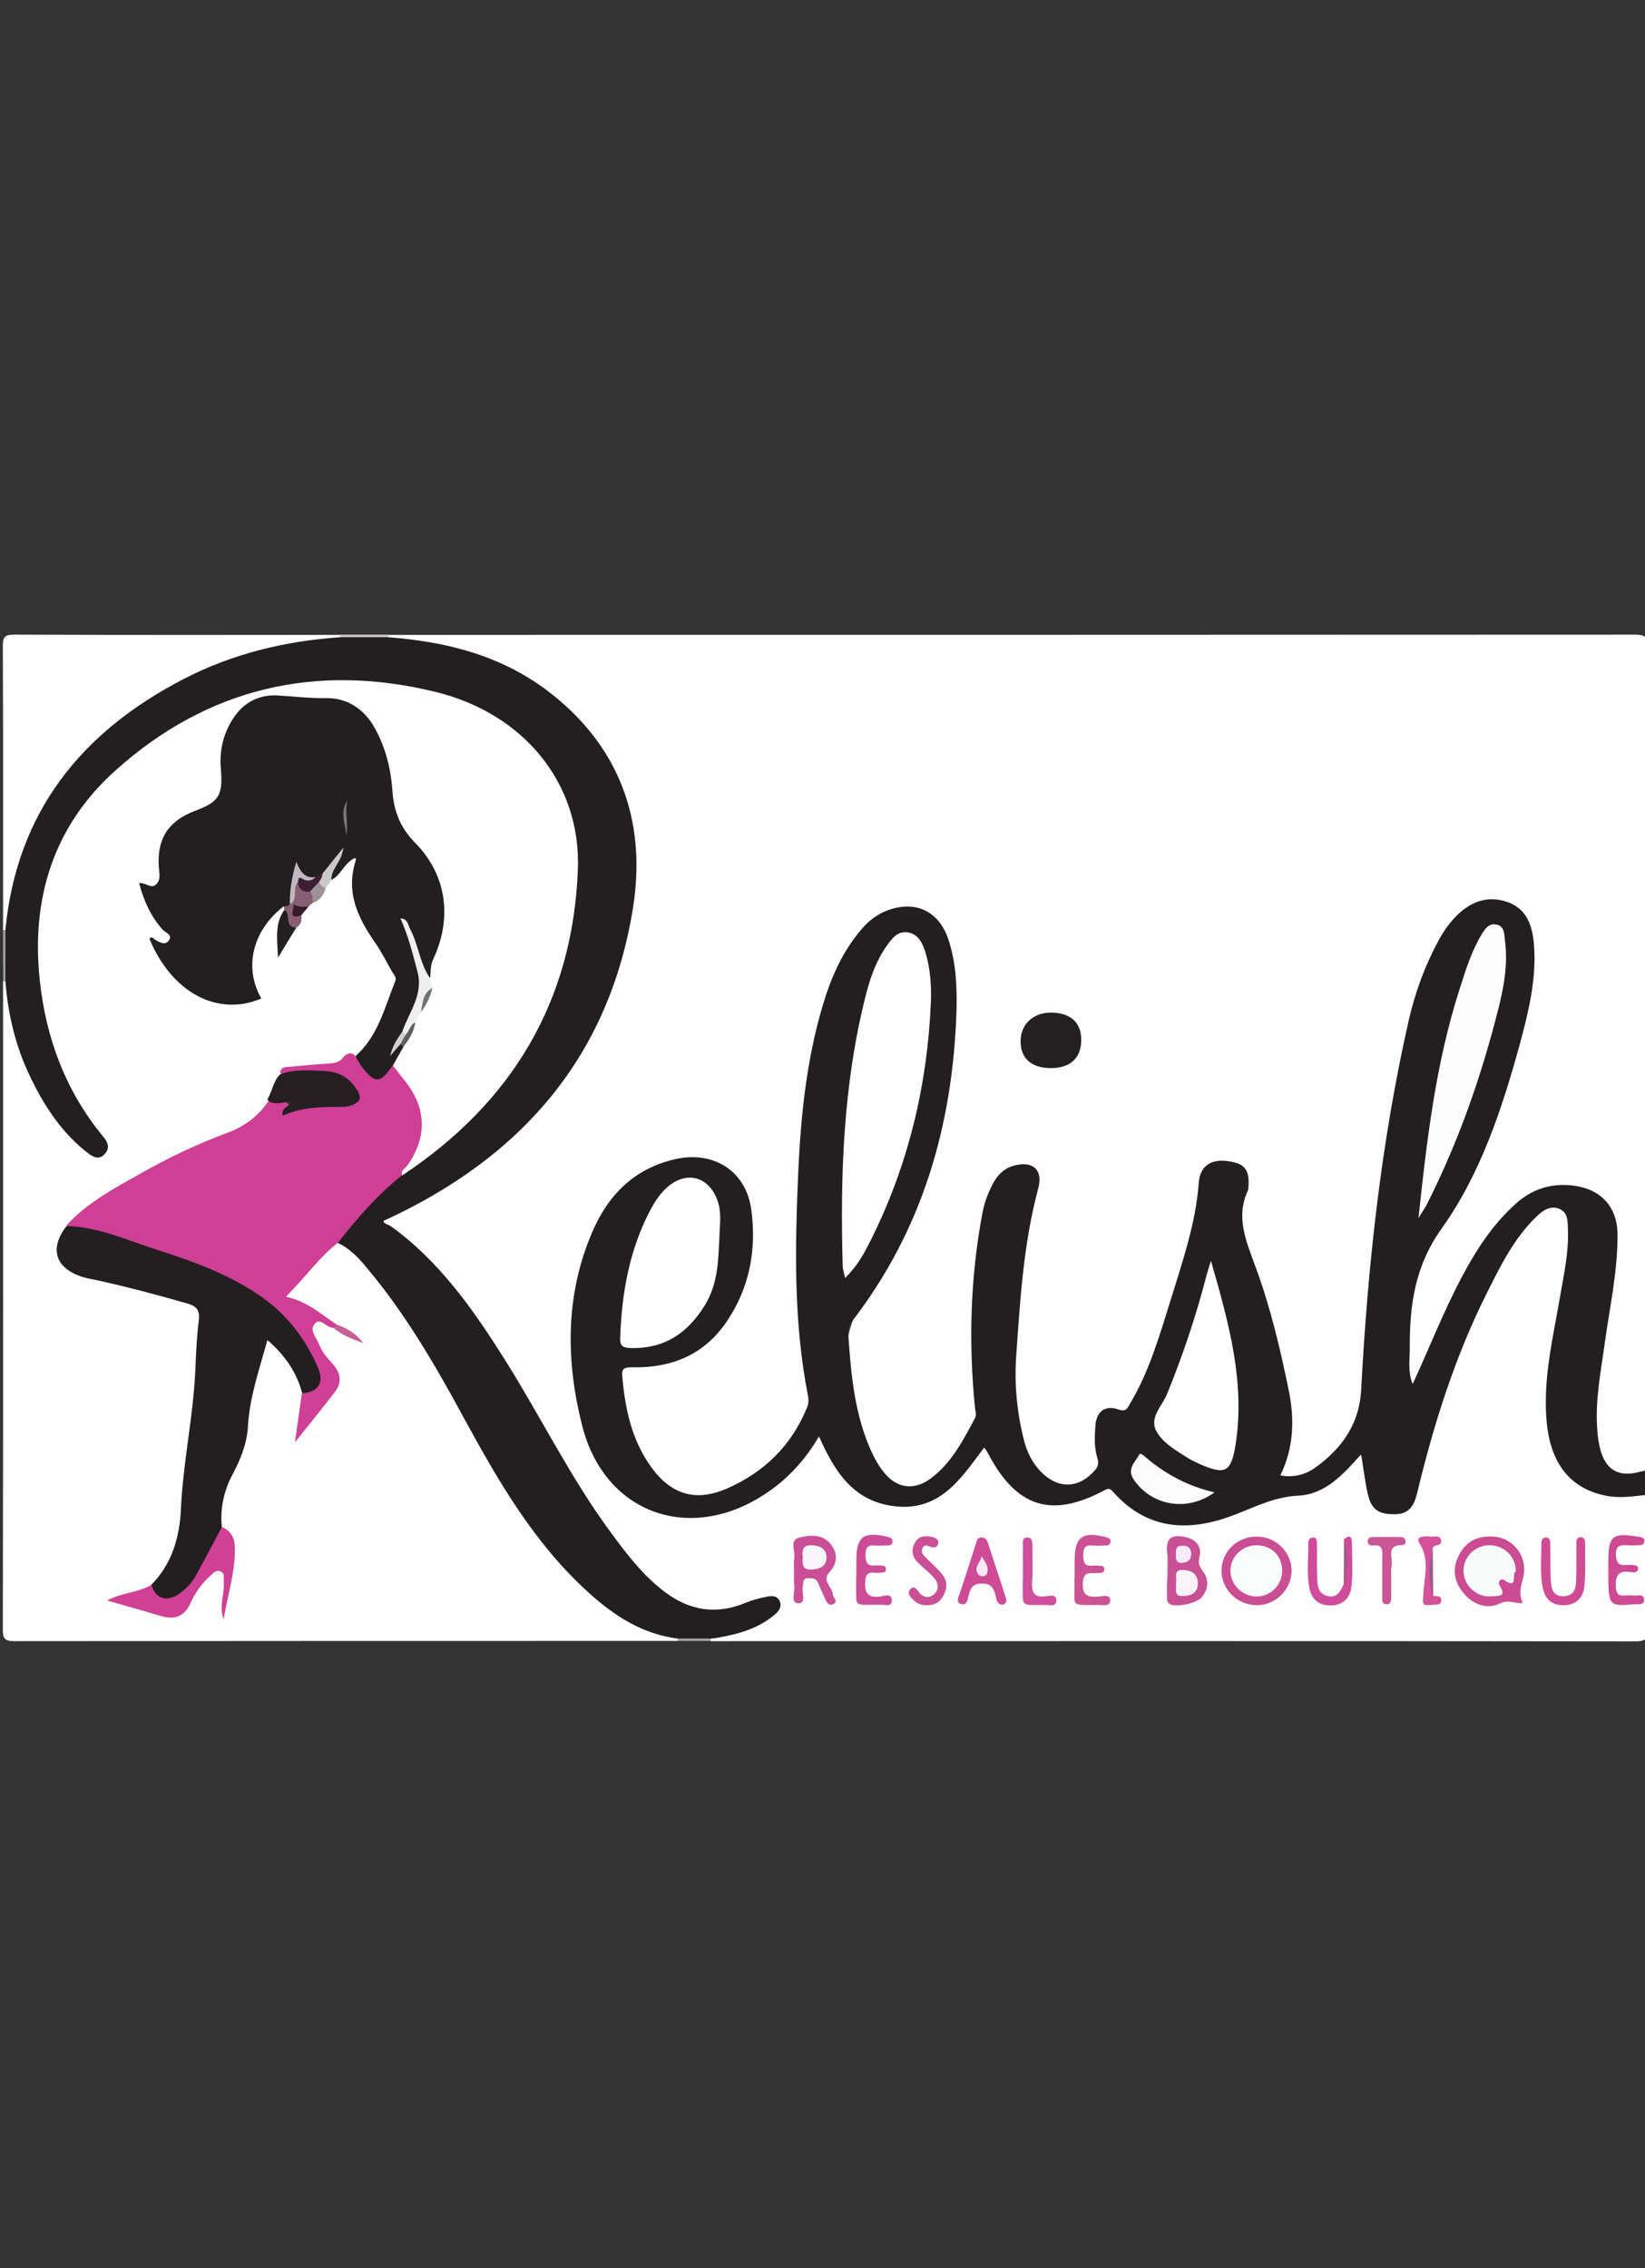 <?xml version="1.0" encoding="utf-8"?>
<!-- Generator: Adobe Illustrator 21.1.0, SVG Export Plug-In . SVG Version: 6.00 Build 0)  -->
<svg version="1.1" id="Layer_1" xmlns="http://www.w3.org/2000/svg" xmlns:xlink="http://www.w3.org/1999/xlink" x="0px" y="0px"
	 viewBox="0 0 700 965" style="enable-background:new 0 0 700 965;" xml:space="preserve">
<rect x="0" y="0" width="700" height="965" fill="#333333" stroke="none"/>
<style type="text/css">
	.st0{fill:#FEFEFE;}
	.st1{fill:#231F20;}
	.st2{fill:#A4A1A2;}
	.st3{fill:#CBC7C8;}
	.st4{fill:#ABAAAA;}
	.st5{fill:#241F21;}
	.st6{fill:#CB4C92;}
	.st7{fill:#CA4E94;}
	.st8{fill:#C85196;}
	.st9{fill:#CB4F97;}
	.st10{fill:#CE4B97;}
	.st11{fill:#CF4C95;}
	.st12{fill:#CB5294;}
	.st13{fill:#CC4C98;}
	.st14{fill:#D04C9A;}
	.st15{fill:#CE4A92;}
	.st16{fill:#CA5095;}
	.st17{fill:#C95796;}
	.st18{fill:#CF509C;}
	.st19{fill:#D45299;}
	.st20{fill:#995D82;}
	.st21{fill:#9A5C86;}
	.st22{fill:#CE3F95;}
	.st23{fill:#D04095;}
	.st24{fill:#261F22;}
	.st25{fill:#F0EFEF;}
	.st26{fill:#875F72;}
	.st27{fill:#CAC9C9;}
	.st28{fill:#C76096;}
	.st29{fill:#9F9198;}
	.st30{fill:#341C2C;}
	.st31{fill:#605F60;}
	.st32{fill:#727373;}
	.st33{fill:#FDFDFD;}
	.st34{fill:#FBFBFB;}
	.st35{fill:#F9FAFA;}
	.st36{fill:#FAFBFB;}
	.st37{fill:#FAF4F9;}
	.st38{fill:#F9EAFB;}
	.st39{fill:#F8F6F9;}
	.st40{fill:#FAE7F5;}
	.st41{fill:#C1B7BE;}
	.st42{fill:#3C202F;}
	.st43{fill:#797576;}
	.st44{fill:#D2D0D1;}
</style>
<g>
	<path class="st0" d="M701.3,635.9c0,18.8-0.2,37.6,0.1,56.5c0.1,4.6-0.8,5.9-5.7,5.9c-131.1-0.2-262.2-0.1-393.3-0.1
		c-0.4-0.6-0.4-1.2,0.1-1.7c5.3-2.2,11.1-2.7,16.4-4.9c3.4-1.4,6.6-2.9,9.1-5.6c0.9-0.9,1.8-2,1.2-3.4c-0.7-1.7-2.3-1.6-3.8-1.4
		c-2.3,0.3-4.5,1.1-6.7,2c-16.1,6.8-29.7,2.3-41.9-9c-10.7-9.9-18.5-21.9-26.7-33.8c-13.4-19.4-23.5-40.6-36-60.5
		c-11.1-17.6-23.4-34.2-38.4-48.8c-3.2-3.1-6.8-5.7-10.4-8.3c-4.6-3.4-4.4-5.3,0.9-7.3c15.2-5.7,28.9-14,41.2-24.6
		c30-25.9,51.6-57.3,59.4-96.6c5.7-29,2.4-57.1-16.7-81.3c-16.4-20.9-38.3-32.9-64.4-37.5c-6.8-1.2-13.8-2.1-20.5-3.7
		c-0.5-0.5-0.6-1.1-0.1-1.7c176.8,0,353.6,0,530.4-0.1c4.8,0,5.8,1.1,5.8,5.8c-0.2,116.7-0.1,233.3-0.1,350
		c-8.4,6.1-18.2,2.9-21.6-7.3c-2.9-8.9-2.3-18.1-1.2-27.1c2.3-19.3,5.9-38.5,7.9-57.9c1-9.6,0.4-18.6-8.8-24
		c-9.3-5.4-18.9-4.1-27.6,1.6c-8.4,5.5-14.6,13.5-19.7,22.1c-8.2,13.6-15,28-21.1,42.6c-1,2.3-1.9,4.7-3.2,6.9
		c-1.3,2.2-1.6,6.4-4.7,5.8c-3.9-0.7-3.1-5-3.2-8c-0.3-11.2,1.6-22.3,1.5-33.6c0-4.7,2.3-8.9,5-12.8c24.7-36.1,39.7-76,46.4-119.1
		c0.9-5.8,1-11.8-0.7-17.6c-3.7-12.8-16.8-16.7-27-7.9c-5.6,4.8-9,11.1-12.2,17.6c-7.6,15.8-11.4,32.7-14.6,49.8
		c-5.7,30.4-9.6,61-12.4,91.8c-1.3,14.5-2.3,29.1-3.1,43.6c-0.9,16.2-9.9,27.9-24.2,35.5c-2.6,1.4-5.6,2.1-8.6,1.7
		c-2.8-0.4-4.6-2-3.5-4.8c7.6-19,0.9-37.1-3.1-55.4c-3.2-14.3-8.5-27.9-13.1-41.8c-1.8-5.4-2.4-10.7-0.4-16.1c0.5-1.4,0.8-2.8,1-4.3
		c0.9-7.1-1.1-10.4-6.9-11.3c-5.9-0.9-10.1,2.2-10.6,8.9c-0.7,9.8-3.2,19.2-5.8,28.6c-4.8,17.4-10.3,34.5-16.7,51.3
		c-1.6,4.2-3.6,8.1-6,11.9c-1.8,2.8-3.9,4.9-7.7,4.7c-5.2-0.3-7.2,2.7-7.4,7.4c-0.1,3,0,5.9,0.3,8.9c1.2,10.5-9.1,18.4-19,14.6
		c-8.4-3.3-12.7-10.3-15.1-18.5c-3-10.4-4.5-21.2-3.8-32c1.1-20.3,2.8-40.5,6-60.6c0.8-5,2.3-9.9,3.4-14.8c0.6-2.9,1-6.1-2.1-8
		c-2.9-1.8-5.8-0.6-8.4,0.9c-3.8,2.1-5.6,5.7-7,9.5c-4.1,11-6,22.6-6.3,34.2c-0.5,18.8-2.2,37.5,0.4,56.4c1.2,8.6-5.6,15.2-10.1,22
		c-2,3-4.8,5.3-7.5,7.8c-8.1,7.3-17.6,6.6-24.3-2.1c-8-10.4-9.8-23.1-12.8-35.5c-4.1-16.9-0.6-30.6,9.7-45.3
		c19.6-27.8,28.8-60,32.3-93.9c1.6-15.4,2.7-30.7-0.3-46.1c-0.4-1.9-0.8-3.7-1.3-5.6c-3.6-11.3-14-16-24.7-10.9
		c-8.9,4.2-14,12.1-18.3,20.4c-7,13.5-10.2,28.2-12.7,43.1c-5.8,34.2-5.9,68.7-5.1,103.2c0.2,10.1,0.6,20.4,3.2,30.2
		c2.3,8.6,0.3,16-4.3,22.9c-8.1,12.3-18.8,21.7-33.1,26.5c-12.2,4.1-23.3,0.2-30.8-10.1c-8.6-11.7-11.3-25.4-13.2-39.3
		c-0.5-3.7,1.3-6.1,5.2-6.5c1.9-0.2,3.8-0.3,5.7-0.4c17.5-1,30-9.6,37.7-25c6.2-12.4,8.1-25.9,6.4-39.6
		c-1.9-14.7-13.6-23.1-28.2-20.6c-12.3,2.1-22.1,8.2-29.2,18.5c-10,14.3-14.8,30.4-14.9,47.8c-0.1,13.7-1,27.5,2.5,41.1
		c2.4,9.3,5.2,18.4,11.4,26c13.4,16.3,39,20.6,59.2,9.7c9.9-5.3,18.1-12.4,24.5-21.7c5.1-7.3,5.7-7.2,9.7,0.4
		c3,5.7,6.2,11.2,11.2,15.3c14.1,11.7,31.8,9.9,43.9-4.5c2.6-3.1,5.1-6.2,7.5-9.5c2.3-3,4.5-2.7,6.5,0.2c1,1.4,1.7,2.9,2.5,4.4
		c8.1,15.8,30.5,22.1,42.2,12.1c3-2.6,6.4-2.5,9.1,0.5c12.2,13.9,36,15.9,55.2,5c5.1-2.9,10.2-4.6,16.2-4.7c8.7,0,15.9-4,22.3-9.4
		c1.5-1.2,2.7-2.7,4.1-3.9c1.6-1.4,3.1-3.3,5.4-2.6c2.7,0.8,2.9,3.4,3,5.8c0.2,3.4,0.7,6.7,1.7,10c1.2,4,3.3,6.9,7.9,7
		c4.9,0.1,8.1-2.3,9.4-7c2.2-8.2,4.2-16.4,6.6-24.5c8.7-30,20.1-58.9,37.3-85.2c2.5-3.8,5.3-7.1,8.8-9.9c2.9-2.3,6.2-3.9,10-2.4
		c3.9,1.6,4.6,5.2,4.9,8.9c0.9,12.4-2,24.4-4.4,36.5c-2.7,14.2-5.3,28.3-4.5,42.8c0.2,4.3,0.7,8.4,2,12.5
		c5.1,16,14.5,22.2,32.2,21.3C696.5,635,699,633.9,701.3,635.9z"/>
	<path class="st0" d="M288.4,698.1c-94,0-188,0-282,0.1c-4.4,0-5.2-0.9-5.2-5.2c0.2-91.9,0.1-183.8,0.1-275.7
		c0.7-0.4,1.2-0.3,1.8,0.2c2.6,7.2,2.8,14.9,4.9,22.2c5,17.7,13.4,33.3,26.8,46c2.1,2,4.8,5.9,7.8,3c2.7-2.6-1.1-5.2-2.7-7.5
		c-22.6-32.2-31.1-67.5-21.4-105.9c7.7-30.6,27.8-52.1,54.7-67.6c23.2-13.4,48.6-20,75.2-20.2c28.6-0.2,55.7,6.1,77,27
		c17.5,17.2,23.7,38.4,21.9,63c-2.3,32.2-14.5,60.1-33.3,85.7c-10.1,13.7-22.4,25.3-36.5,34.9c-1.8,1.2-3.4,2.5-5.7,2.4
		c-3.2-1.1-1.5-3.1-0.5-4.4c10.1-13.8,7.9-26.5-2.9-38.7c-1-1.1-1.6-2.4-1.7-4c0.2-3.3,2-5.9,3.7-8.5c2.1-3.1,3.8-6.5,5-10.1
		c0.7-1.9,1.7-3.6,2.8-5.3c1.8-3.1,4.1-6,4.1-9.8c-0.3-1.4-0.7-2.9-0.8-4.4c-0.3-3,0.5-5.8,1.8-8.6c7.8-17.1,5.1-33-7.4-46.4
		c-7.5-8.1-10.2-17.2-11.1-27.5c-0.7-8.3-3-16.2-7.5-23.3c-5.4-8.5-13.4-12-23.3-10.8c-3.4,0.4-6.7,0.3-10.1-0.4
		c-17.4-3.7-26.5,7.9-28.1,22.1c-0.4,3.8-0.2,7.6-0.1,11.4c0.1,6.5-3,10.8-8.9,13.3c-2.3,1-4.7,1.8-7,3c-7.9,4.3-11.3,11.2-10.5,20
		c0.4,4.5,0.7,8.5-5,9.9c-2.5,0.6-1.6,2.6-1,4.1c1.7,4.3,4.1,8.3,7.1,11.9c4.5,5.4,3.9,6.9-3.2,8.1c6.2,16.2,19.6,24.1,37.5,22.3
		c3.9-0.4,3.2-2,2.2-4.6c-4.1-11.1,1.5-28,11.3-34.4c0.5-0.3,1.2-0.4,1.8-0.5c0.6,0.2,1,0.7,1.2,1.3c-0.6,5.6-2.2,11.1-1.8,16.4
		c1.2-2.7,3-5.6,4.9-8.4c1.3-1.5,2.3-3.1,2.7-5.1c0.6-1.7,1.6-3,2.9-4.2c0.8-0.8,1.8-1.4,2.7-2.1c2.3-1.4,3.4-3.7,4.6-5.9
		c0.9-1.6,2.1-3,3.4-4.3c1.9-2,3.8-3.9,5.6-6.1c1.1-1.3,2.4-2.6,4.3-1.7c1.9,0.9,1.7,2.8,1.4,4.5c-1.1,6.6-0.6,13.1,2.2,19.2
		c3,6.6,7,12.6,11,18.5c4.5,6.5,4.9,12.5,1.4,19.5c-2.9,5.8-4.7,12.2-8.6,17.6c-1.7,2.4-3.5,4.8-6.5,5.7c-8,5.4-17.4,5-26.4,5.9
		c-1.5,0.1-3,0-4.1,1.2c-2.1,4-4.1,8-6.1,12c-3.7,8.5-11.5,12-19.3,15.2c-22.2,9-43.5,19.6-62.4,34.6c-1.6,1.3-3.4,2.5-4.4,4.5
		c-4.9,9.2-1.9,15.9,9.1,18.6c10.6,2.7,21.4,4.8,32,7.8c3.7,1,7.3,2.2,10.9,3.3c4.6,1.4,6.1,4.4,5.9,9.1c-1.2,27-5.8,53.6-7.9,80.5
		c-0.9,11.5-3.4,23.1-12.6,31.6c-4.5,3.8-10.3,4.6-15.8,6.1c5.6,1.3,11,3.2,16.5,4.5c8,2,9.8,1.2,13.9-5.9c2.2-3.9,4.5-7.7,8.3-10.3
		c4.4-3.1,7.2-1.7,7.6,3.6c0.2,3.4,0.1,6.8-0.8,8.8c1.1-6,1.8-13.3,2.8-20.5c0.6-4.6-2.5-7.9-5.3-11.1c-2.3-7.4,0.2-14.3,3.2-20.8
		c4-8.7,6.9-17.6,7.8-27.2c0.9-9.7,4.1-18.9,6.9-28.2c1.4-4.4,3.7-4.7,6.8-1.8c5.9,5.6,10.5,12.1,12,20.3c-0.7,6.4-0.7,12.9-2.4,17
		c2.4-3.8,6.8-8.9,11-14.2c5.2-6.6,5.3-9.1,0-15.5c-2.5-3-4.4-6.2-5.7-9.8c-0.9-2.4-1.6-5.1,0.4-7.2c2.4-2.4,4.7-0.4,6.8,0.8
		c0.6,0.3,1.1,0.5,1.7,0.8c2.3,1.4,4.6,2.8,7.5,4.1c-2.4-1.5-4.6-2.2-6.5-3.7c-6.4-3.1-11.9-8-18.7-10.4c-1.9-0.7-3.5-2.5-1.8-4.4
		c6.8-7.4,11.8-16.4,21.1-21.3c5.4,0.4,8.6,4.1,11.8,7.8c16.4,19,29,40.6,41.1,62.4c11.7,21.1,22.8,42.6,38.9,60.9
		c11.9,13.5,24,26.9,41.6,33.4c3.8,1.4,7.9,1.7,11.4,3.8C288.8,697,288.8,697.6,288.4,698.1z"/>
	<path class="st1" d="M701.3,635.9c-5.8,0.6-11.6,1.6-17.5,0.5c-15.5-2.9-24.2-13.7-25.7-32.2c-1.5-18,2.8-35.3,5.8-52.8
		c1.6-9.4,3.7-18.7,3.3-28.3c-0.1-3.4,0.1-7.2-3.6-8.8c-3.8-1.6-7,0.6-9.7,3.2c-9.6,9.2-15.4,21-21.3,32.8
		c-13.3,26.6-22.2,54.6-29.2,83.4c-1.2,5.1-2.5,10.4-9.7,10.5c-7,0.1-10.2-1.9-11.7-8.8c-1.2-5.3-1.8-10.7-2.8-16.7
		c-7.7,8.7-15.4,17.1-26.8,17.6c-9.9,0.5-17.9,4.6-26.7,8c-19.1,7.5-37.3,7.1-52.1-9.7c-1.2-1.3-1.9-1.5-3.6-0.6
		c-22.6,12.1-37.5,7.3-49.5-15.6c-0.5-0.9-1.1-1.8-1.7-2.6c-9.8,13.1-18.7,27.3-38.2,25c-17.6-2.1-25.5-14.9-32.1-29.7
		c-6,10.2-13.6,18.5-23.4,24.8c-32.2,20.9-68.1,7.6-77.4-29.5c-6.9-27.3-7.2-54.9,4-81.5c6.7-16,17.7-27.6,35.4-31.7
		c16.4-3.8,30.3,4.8,32.6,21.4c2.3,17-0.7,33.4-10.6,47.8c-9.5,14-23.4,19.6-39.8,19.3c-3.2,0-4.9,0.1-4.5,3.8
		c1.2,14.1,4.1,27.6,12.7,39.2c8.5,11.4,18.9,14.2,31.8,8.6c16-7,27.6-18.4,34.2-34.7c0.7-1.7,0.6-3.2,0.3-4.9
		c-6.2-31.6-5.5-63.6-4.1-95.5c1.2-25.6,3.9-51,12-75.5c3.4-10.1,8.1-19.5,15.1-27.6c2.8-3.3,6.1-5.8,10.1-7.5
		c12.2-4.9,22.6-0.3,26.7,12.2c3.3,10,3.7,20.4,3.4,30.7c-1.6,48.3-14.5,92.8-44.4,131.6c-1.1,1.4-1.8,2.7-1.7,4.6
		c1.1,16.3,2.4,32.5,8.6,47.8c1.7,4.1,3.6,8.1,6.4,11.6c5.5,7.1,12.9,8.2,20,3c9-6.6,13.9-16.3,19-25.8c0.8-1.5,0.1-2.9,0-4.3
		c-2.8-27.7-2-55.3,3.1-82.7c0.9-4.8,2.6-9.3,5-13.6c1.9-3.2,4.4-5.6,8.1-6.7c8.2-2.4,12.9,1.5,10.7,9.6
		c-6.3,23.5-7.7,47.5-9.4,71.6c-0.8,12.1,0.4,24.1,3.4,35.8c1.3,5,3.6,9.5,7.2,13.2c7.4,7.5,16.3,7.1,23.1-0.9
		c1.5-1.8,1.4-3.4,0.8-5.2c-1.3-4.3-1.1-8.8-0.8-13.2c0.3-6.2,4-9.3,9.7-7.3c3.4,1.2,3.9-0.4,5.1-2.5c8-13.4,12.3-28.2,16.9-42.9
		c5.1-16.7,11-33.3,12.3-50.9c0.5-7.1,5-10.1,11.7-9.4c8,0.9,10.1,3.6,9.4,11.8c0,0.2,0,0.4-0.1,0.6c-5.6,11.8-0.5,22.4,3.4,33.3
		c6.2,16.9,10.3,34.4,13.9,51.9c2.5,12.2,2.2,24.4-3.6,36.2c5.6,1,10.6-0.3,14.7-3.2c11.3-8,18.9-18.6,19.7-32.9
		c2.8-53.1,8.5-105.8,20.3-157.7c2.7-11.7,6.8-23,12.6-33.7c2-3.7,4.4-7.2,7.4-10.3c6.1-6.2,13.3-9.1,21.8-6.2
		c8.8,3,10.9,10.7,11.5,18.8c1,14.3-2.4,28.1-6.1,41.8c-7.6,27.6-16.6,55-33.2,78.3c-11.5,16.1-13.7,32.8-13.6,51
		c0,4.8-0.9,9.7,1.2,15.3c7.3-15.8,13.3-31.3,21.1-45.9c6.1-11.5,13.1-22.2,22.8-30.9c7-6.3,15.2-8.9,24.6-7.7
		c11.7,1.5,18.7,9.1,18.7,20.9c0.1,15.5-3.3,30.7-5.4,45.9c-1.7,12.4-4.2,24.6-3.2,37.2c0.2,2.9,0.6,5.9,1.4,8.7
		c2.4,8.4,7.9,11.4,16.5,9.1c1.2-0.3,2.4-0.6,3.7-0.9C701.3,629.1,701.3,632.5,701.3,635.9z"/>
	<path class="st0" d="M1.3,395.8c0-40.3,0.1-80.7-0.1-121c0-4,1-4.8,4.9-4.8c46.3,0.2,92.5,0.1,138.8,0.1c0.4,0.6,0.4,1.2-0.2,1.7
		c-8.6,3-17.9,2.8-26.7,4.9C73.4,287.2,37.8,309.9,16,351.4c-5.4,10.4-8.9,21.4-10.6,33.1c-0.5,3.7-0.7,7.6-2.4,11.1
		C2.5,396.2,1.9,396.2,1.3,395.8z"/>
	<path class="st2" d="M1.3,395.8c0.3-0.2,0.7-0.2,1.1-0.1c3.5,7.3,3.5,14.6,0,21.8l-0.5,0.1l-0.5-0.3C1.3,410.2,1.3,403,1.3,395.8z"
		/>
	<path class="st3" d="M144.8,271.1c0.1-0.4,0.1-0.7,0.1-1.1c6.8,0,13.6,0,20.3,0c0,0.4,0,0.7,0.1,1.1
		C158.4,274.5,151.6,274.5,144.8,271.1z"/>
	<path class="st4" d="M288.4,698.1c0-0.4-0.1-0.7-0.1-1.1c4.7-3.2,9.5-3.2,14.2,0c-0.1,0.4-0.1,0.7-0.1,1.1
		C297.7,698.1,293,698.1,288.4,698.1z"/>
	<path class="st1" d="M302.5,697.1c-4.7,0-9.5,0-14.2,0c-14.7-1.9-26.5-9.4-37.2-19c-23.6-21.1-39.1-48-54-75.4
		c-12-22.1-24.6-43.8-40.9-63.2c-3.5-4.2-7.2-8.3-12.4-10.7c-2-2.3,0.4-3.4,1.4-4.6c5.6-6.9,12.4-12.6,17.8-19.7
		c2-2.5,4.8-4.1,8.1-4.4c46.7-30.9,72.7-74.1,74.8-130.2c1.4-36.7-23.1-66.5-60.8-75.6c-51-12.4-97.1-1.5-136.1,33.6
		c-26.1,23.4-35.8,54.2-32.1,88.9c2.6,24.9,11.1,47.6,27.2,67c2,2.4,2.7,4.9,0.3,7.3c-2.3,2.5-4.8,1.1-6.8-0.4
		c-11-8.4-18.5-19.7-24.4-31.9c-6.4-13-9.8-26.9-10.9-41.4c0-7.3,0-14.6,0-21.8c4.8-50.1,32.3-84.2,75.8-106.7
		c20.8-10.8,43.3-16.2,66.6-17.8c6.8,0,13.6,0,20.4,0c24.4,1.8,47.6,7.6,67.5,22.5c30.6,23,42.5,54.9,36.9,91.7
		c-9.9,64-47.6,107.3-106.3,134.1c0,1.3,2.1,1.5,3.3,2.4c20.7,15,35,35.5,48.3,56.6c15.3,24.3,27.9,50.2,45,73.4
		c6.9,9.4,13.9,18.6,23.4,25.7c10.5,7.8,21.8,9.5,34,4.4c2.9-1.2,6-2,9.1-2.6c2-0.4,4.4-0.6,5.5,1.9c1,2.3-0.3,4.1-2,5.6
		c-7,6-15.5,8.4-24.3,9.9C304.6,697,303.5,697,302.5,697.1z"/>
	<path class="st5" d="M446.9,454.4c-8.2-0.1-12.7-4.3-12.6-11.6c0.1-7.2,5.6-12.2,13.3-12c8.2,0.2,12.6,4.4,12.5,11.8
		C460,450.3,455.3,454.5,446.9,454.4z"/>
	<path class="st6" d="M634.9,653.7c8.9,0.1,15.8,8.8,13.1,18.1c-1,3.5-1.7,6.7,0,10.1c-3.1,0.6-5.9-1.6-9.6,0.2
		c-5.5,2.7-11.3,0.7-15.4-4.1c-4.1-4.7-5.2-10.2-2.4-15.9C623.3,656.5,627.7,653.4,634.9,653.7z"/>
	<path class="st7" d="M534.9,682.9c-8.3,0-15.1-6.6-15.1-14.6c0-8.2,6.6-14.6,15-14.6c8.2,0,15,6.8,14.8,14.9
		C549.4,676.4,542.7,682.9,534.9,682.9z"/>
	<path class="st8" d="M496.8,667.7c0-2.3,0.2-4.7-0.1-6.9c-0.6-5.1,0.6-8,6.6-7.1c5.2,0.8,8.3,3.7,7.1,8.8c-0.6,2.7,0.1,4.1,1.5,6
		c2.7,3.6,2.3,7.6-0.5,11c-2.2,2.7-11.2,4.5-13.7,2.9c-1.3-0.8-1.1-2.2-1.1-3.4c0-1.9,0-3.8,0-5.7
		C496.8,671.5,496.8,669.6,496.8,667.7z"/>
	<path class="st9" d="M337.9,668.8c0-1.9-0.3-3.8,0.1-5.7c0.6-3.1-2.2-7.8,1.9-8.9c4.6-1.2,10.3-1.8,13.9,3.1
		c2.8,3.9,2.5,7.9-0.8,11.5c-3.5,3.8,1.2,6.3,1.4,9.5c0.1,1.4,2.6,3.2,0,4.2c-2.2,0.9-2.8-1.4-3.5-2.8c-1-2.1-1.9-4.2-2.8-6.3
		c-0.8-2-2.4-2-4.2-2c-2.6,0.1-1.9,2.1-2.3,3.6c-0.6,2.5,1.8,7.3-2.1,7.1c-3.2-0.2-1.1-5-1.5-7.7
		C337.7,672.6,337.9,670.7,337.9,668.8z"/>
	<path class="st10" d="M426.5,682.7c-2.4-0.2-2.4-2.3-2.8-3.8c-0.8-3-1.7-5.2-5.7-5.2c-3.9,0-5,1.7-5.8,5c-0.4,1.6-0.7,4.5-3.3,3.7
		c-2.3-0.8-1-3.1-0.4-4.8c2.3-7,4.6-13.9,6.8-20.9c0.4-1.2,0.5-2.5,2.2-2.6c1.8-0.1,2.5,1,3,2.6c2.4,7.6,5,15.1,7.4,22.7
		C428.3,680.6,428.7,682.3,426.5,682.7z"/>
	<path class="st11" d="M670.8,665c0-2.7,0-5.5,0-8.2c0-1.2-0.1-2.7,1.7-2.8c1.8-0.1,2,1.2,2,2.5c0,6.1,0.3,12.3-0.3,18.4
		c-0.4,4.5-3.3,7.8-8.3,8c-5.1,0.2-8.3-2.1-9.4-7.4c-1.3-6.3-0.5-12.6-0.6-18.9c0-1.3,0.5-2.6,2.1-2.5c1.8,0.1,1.6,1.7,1.7,2.9
		c0.1,5.1-0.1,10.2,0.2,15.2c0.2,3.4,0.8,7.1,5.5,6.9c4.5-0.2,5.3-3.4,5.3-7.1C670.8,669.7,670.8,667.4,670.8,665
		C670.8,665,670.8,665,670.8,665z"/>
	<path class="st12" d="M457.3,668.3c0-1.5,0-3,0-4.4c0-10,3.2-12.5,13.1-10c1.1,0.3,2.1,0.5,2.2,1.8c0,1.3-0.9,1.8-2.1,1.8
		c-1.9,0.1-3.8,0.2-5.7,0c-3.2-0.3-3.9,1.3-3.8,4.2c0,2.7,0.3,4.7,3.7,4.4c0.8-0.1,1.7-0.1,2.5,0c1.2,0.1,2.9-0.2,2.7,1.7
		c-0.1,1.7-1.8,1.3-3,1.4c-2.7,0.3-5.7-1.1-6.1,3.9c-0.5,6.1,2.5,6.5,7.1,6.1c1.6-0.1,4.5-1,4.5,1.7c0,2.6-2.8,1.9-4.6,1.9
		c-13.2,0-10.2,1-10.6-10.1C457.3,671.2,457.3,669.7,457.3,668.3z"/>
	<path class="st13" d="M364.4,668.2c0-1.5,0-3,0-4.4c0-10.1,3-12.4,13.2-10c1.1,0.3,2.1,0.5,2.2,1.8c0.1,1.8-1.3,1.9-2.6,1.9
		c-1.7,0-3.4,0.2-5.1,0c-3.3-0.3-3.8,1.5-3.8,4.2c0,2.7,0.6,4.6,3.8,4.3c0.8-0.1,1.7,0,2.5,0c1,0.1,2.3,0,2.4,1.4
		c0.1,1.9-1.5,1.5-2.7,1.7c-2.3,0.4-5.7-1.5-6.1,3.3c-0.4,5,0.8,7.6,6.4,6.8c1.6-0.2,4.9-1.6,4.9,1.8c0,2.7-2.9,1.7-4.6,1.7
		c-12.5-0.1-10.3,1.7-10.6-10.1C364.4,671.2,364.4,669.7,364.4,668.2z"/>
	<path class="st14" d="M571.9,654.9c2.4-2.2,3.4-1.1,3.4,1.6c0,6.1,0.5,12.3-0.2,18.4c-0.5,4.7-3.4,8.1-8.9,8.1
		c-5.3,0-8.2-2.8-9.1-7.9c-1.1-6.1-0.3-12.2-0.4-18.3c0-1.3,0.4-2.7,2-2.7c1.8,0,1.6,1.6,1.7,2.8c0.1,4.9-0.1,9.7,0.1,14.6
		c0.1,3.2,0.5,6.6,4.4,7.5c4.1,1,5.5-2,6.9-5C572.7,667.6,572.6,661.3,571.9,654.9z"/>
	<path class="st15" d="M684.4,668.1c0-1.3,0-2.5,0-3.8c0-10.9,1.8-12.4,12.8-10.5c1.3,0.2,2.7,0.3,2.5,2c-0.2,1.8-1.7,1.5-2.9,1.6
		c-1.5,0.1-3,0.1-4.4,0c-2.8-0.2-4.9,0.1-4.8,3.9c0.1,3.1,1,4.9,4.4,4.5c0.8-0.1,1.7,0,2.5,0c1.2,0.1,2.9,0.1,2.5,1.9
		c-0.3,1.5-2.1,1.3-3.2,1.1c-5.3-0.8-6.5,1.7-6.2,6.5c0.2,2.9,1.3,3.7,3.8,3.5c1.3-0.1,2.6-0.2,3.8,0c1.6,0.3,4.4-1.1,4.4,1.9
		c0,2.3-2.5,1.7-4.1,1.8C684.4,683.4,684.4,683.4,684.4,668.1z"/>
	<path class="st16" d="M394.3,682.9c-2.2,0.1-4.2-0.7-5.7-2.3c-1.1-1.1-2.7-2.6-1.4-4.3c1.7-2.1,2.8-0.2,3.9,1.1
		c1.9,2.5,4.5,2.6,6.5,0.7c2.1-2,1.7-4.8-0.2-6.9c-2.2-2.5-5-4.5-7.3-7c-2.2-2.4-2.3-5.4-0.6-8.2c1.7-2.8,4.6-2.7,7.3-2.1
		c1.2,0.3,2.7,1.2,2.5,2.5c-0.2,1.6-1.6,2.4-3.3,1.7c-1.4-0.6-2.9-1.3-3.6,0.9c-0.5,1.7,0.7,2.8,1.7,3.8c2.4,2.4,5,4.6,7,7.2
		c2.1,2.7,2,5.9,0.3,8.9C400,681.7,397.5,683,394.3,682.9z"/>
	<path class="st17" d="M592,670.1c0,3.2,0,6.3,0,9.5c0,1.5-0.2,3.2-2.3,2.9c-1.8-0.2-1.5-1.8-1.5-3c0-5.7,0-11.4,0-17.1
		c0-2.6,0.4-5.3-3.6-4.9c-1.3,0.1-2.7-0.2-2.6-1.9c0.1-1.7,1.6-1.7,2.9-1.7c3.6,0,7.2,0,10.8,0c1.1,0,2.1,0.2,2.4,1.5
		c0.2,0.9-0.3,1.9-1.1,1.9c-7.6-0.1-4.1,5.6-4.8,9C591.8,667.5,592,668.8,592,670.1z"/>
	<path class="st18" d="M435.3,668c0-3.4-0.1-6.7,0-10.1c0-1.5-0.6-3.9,2-3.8c2.2,0.1,2,2.4,2,4c0,4.8,0.3,9.7-0.1,14.5
		c-0.3,4.6,0.6,7.3,6,6.5c1.5-0.2,4.4-1,4.3,1.9c-0.1,2.7-2.9,1.8-4.6,1.8c-11.1,0-9.5,1.1-9.7-9.1
		C435.3,671.8,435.3,669.9,435.3,668z"/>
	<path class="st19" d="M609.9,678.9c1.3,0.4,3.3-0.4,3.4,1.8c0.1,2.2-1.8,1.9-3.2,2c-5.3,0.6-4.7-0.1-4.4-5.1
		c0.4-6.8,2.7-14.1-1.5-20.7c-1.4-2.2-0.5-3,1.6-3.2c0.8-0.1,1.7-0.2,2.5,0c1.7,0.3,4.2-1,4.9,1.5c0.8,2.8-3.1,1.6-3.6,3.5
		C609,665.5,608.5,672.2,609.9,678.9z"/>
	<path class="st20" d="M571.9,654.9c1.9,6.4,1.5,12.7-0.1,19.1C571.9,667.6,571.9,661.3,571.9,654.9z"/>
	<path class="st21" d="M609.9,678.9c-2.3-6.7-2-13.4-0.2-20.2C609.7,665.5,609.8,672.2,609.9,678.9z"/>
	<path class="st1" d="M120.7,385.6c-13.2,10.2-17.1,25.9-9.5,39.2c-18.6,7.9-38.1-2.5-47.6-25.4c1.1-1.4,1.7,0.1,2.4,0.4
		c1.9,1,4.1,2.5,5.7,0.5c2.1-2.6-1.2-3.4-2.5-4.8c-5-5.6-8-12.2-10-19.8c2.7-0.4,5.1,2.7,7.3,0.5c2-2,1.3-4.6,1.1-7.2
		c-0.9-12.1,4-19.7,15.3-24c10.2-3.8,12-6.5,11.1-17.6c-0.7-7.9,0.9-15.1,5.2-21.7c4.5-7,11.3-10.4,19.4-9.8
		c6.6,0.4,13.2,1.2,19.9,1.1c9.5-0.2,16.9,4.9,21.4,13.5c4.3,8.1,6.5,16.9,7.1,26.1c0.6,8.5,3.3,15.5,9.6,21.9
		c13.5,13.7,16,32,7.7,49.7c-1.3,2.7-0.9,5.3-1.3,7.9c-3,0.2-3.1-2.2-3.8-4.1c-2.1-5.4-3.1-11.3-5.8-16.6c7,14.4,9,28.8-0.4,43
		c-0.8,1.5-1.6,2.9-2.7,4.2c-1.3,1.4,0,1,0.7,1c0.8,0.3,1.3,0.8,0.7,1.7c-1.5,2.6-2.9,5.2-4.4,7.8c-0.3,4.1-2.5,6.7-6.6,7
		c-3.8,0.2-8.6-5.7-9.3-10.9c9.5-8.5,12.3-20.6,16.8-31.8c0.7-1.6-0.6-2.7-1.3-3.9c-2.4-4.2-4.5-8.5-7.3-12.5
		c-7.5-10.8-13-22.1-7.7-36.4c-5.6,2.2-6.6,7.7-10.8,9.7c-2.2-0.1-1.5-1.5-1.2-2.6c0.6-2.2,2.5-3.7,3.3-5.9
		c-1.6,2.6-3.1,5.1-5.5,6.9c-1.1,0.7-2.2,1.2-3.5,1.4c-4.2,0.6-6.9-1.3-8.1-5.6c0.7,5.8-0.9,11-2,16.2
		C123.2,386,122.2,386.7,120.7,385.6z"/>
	<path class="st22" d="M151.2,449.3c0.9,1.4,1.6,3,2.6,4.3c5.8,7.6,8,7.5,13.3-0.4c1.7,2.1,3.3,4.3,5,6.4
		c9.5,11.6,9.8,24.4,1.1,36.4c-0.9,1.2-2.8,2-2.1,4c-10.5,8.3-19.1,18.3-27.3,28.7c-8.2,6.4-14.1,15-22.2,23
		c9.1,1.8,15,7.5,21.8,11.9c0.1,1.1-0.1,1.9-1.5,1.3c-2.9,0.2-5.4-4.5-7.8-1.9c-2.8,2.9,0.7,6.2,1.8,9.2c1.2,3.2,3.6,5.7,5.8,8.2
		c3.1,3.5,4,7.5,1,11.5c-5.2,6.8-10.6,13.5-17.2,21.7c1.2-8.3,2.1-14.6,3-21c6.3-4.7,7.5-7.6,3.4-14.3
		c-6.4-10.4-13.3-20.3-24.1-27.1c-17.4-10.9-37.1-16-56-23.1c-7.7-2.9-15.9-3.8-23.6-6.7c9.1-10,20.9-16.1,32.4-22.6
		c11.6-6.5,23.5-12.2,36-16.8c7.3-2.7,13.4-7.1,17.7-13.7c4.9-1.2,4.9-1.2,9.9,2.5c0.6,0.4,1.2,0.2,1.8,0c5.8-2.7,12-1.7,18.1-2
		c2.3-0.1,5.1,0,6.1-2.5c1.2-3-1.8-4.4-3.6-6.1c-2.9-2.8-6.7-3.1-10.6-3.5c-5.6-0.5-11.2,1.6-16.8-0.1c0.2-3.1,2.8-2.6,4.7-2.8
		c5.2-0.5,10.3-1,15.5-1.3c2.8-0.2,5.2-0.4,7-3.1C147.5,448.5,149.4,447.1,151.2,449.3z"/>
	<path class="st1" d="M28.3,521.6c13.3,0.3,25.2,5.8,37.6,9.8c16.2,5.2,32.3,10.9,46.2,20.9c10.5,7.6,18.3,17.9,23.3,29.8
		c2.7,6.4-0.4,10.3-6.8,10.6c-2.4-9-7.4-16.2-14.8-22.6c-3.5,12.6-7.6,24.3-8.3,36.8c-0.4,7.2-3.1,13.9-6.5,20.3
		c-3.8,7.1-5.4,14.6-4.6,22.6c-2.9,12.2-8.3,23-18.9,30.4c-3.1,2.2-6.9,1.6-10.2-0.4c-2.2-1.4-1.8-3.5-0.9-5.6
		c8.9-8.9,12.1-20.6,12.6-32.4c0.9-19.7,5.2-38.9,6.1-58.5c0.3-7.2,0.6-14.4,1.5-21.5c0.5-4.2-0.7-6-4.7-7.2
		c-13.2-3.8-26.4-7.3-39.8-10.2c-1.9-0.4-3.8-0.7-5.5-1.3C23.4,539.3,21,531.1,28.3,521.6z"/>
	<path class="st23" d="M64.5,674.2c1.4,5.8,6.4,7.6,11.7,3.9c3.1-2.2,5.7-5,7.5-8.4c3.6-6.6,7.1-13.3,10.7-20
		c3.7,1.3,5.4,4.6,5.5,7.9c0.5,10.7-3.1,20.8-4.7,31.3c-2.2-5.5,0.5-10.7,0-16.1c-0.1-1.4,0.6-3.1-1-4.1c-1.9-1.1-3.2,0.3-4.4,1.4
		c-3.8,3.4-6.8,7.5-8.9,12.2c-2.4,5.3-6.5,6.9-12,5.3c-7.5-2.2-15-4.3-23.3-6.7C52.1,677.4,59,677.6,64.5,674.2z"/>
	<path class="st24" d="M119.3,457c5.9-2.2,12-1.6,18.1-1.4c5.6,0.2,10,1.9,13.5,6.6c3.4,4.6,3.1,6.7-2.4,8.4c-1,0.3-2.1,0.3-3.1,0.3
		c-8.4,0-16.9,0-25.2,3.8c-0.4-4.1,3.2-3.7,3.5-6c-3.1,0.1-6.2,1.5-9.2-0.1c-0.2-0.3-0.8-0.9-0.7-1C116,464.2,116.2,459.8,119.3,457
		z"/>
	<path class="st25" d="M171.3,438.6c2.8-8.1,8.9-15.4,6.4-25c-2-7.6-3.9-15.3-7.3-22.9c3.3,0.2,3.2,3,4.2,4.7
		c3.5,6.6,4,14.4,8.3,20.6c0.4,1.4,0.7,2.8,1.1,4.2c-2.4,3.1-3.6,6.7-4.9,10.3c-0.8,1.5-1.6,2.9-2.4,4.4c-1.6,1.7-1.8,4.6-4.3,5.7
		C171.3,440.3,170.8,439.8,171.3,438.6z"/>
	<path class="st1" d="M126.1,394.6c-2.3,3.8-4.7,7.6-7.8,12.8c-0.3-7.9-1.5-14.4,2.7-20.3C125.2,387.8,123.6,392.6,126.1,394.6z"/>
	<path class="st26" d="M133.2,384c-0.7,0.6-1.3,1.1-2,1.7c-2.1,1-4.1,1.7-6.2,0c-0.4-0.4-0.7-0.9-1-1.5c1-3-0.8-6.9,2.8-9.1
		c1.8,1.1,3.3,2.7,5.5,3.2C134.1,380,134.7,381.8,133.2,384z"/>
	<path class="st27" d="M137.2,371.7c2.7-3.4,5.4-6.7,8.9-11.1c-0.5,6-5.3,9-5.1,13.8c-0.8,1.1-1.6,2.3-2.4,3.4
		c-2.1,1-2.8-0.5-3.4-2.1C135.1,374,136.5,373,137.2,371.7z"/>
	<path class="st26" d="M126.1,394.6c-5.5,0-2-6-5.1-7.5c-0.1-0.5-0.1-0.9-0.2-1.4c1-0.2,2.1-0.1,2.6-1.3c0.3-0.5,0.6-0.5,1-0.1
		l0.4,0.4c0.9,1.8,1.7,3.7,3.4,4.8C128.5,391.5,128.2,393.4,126.1,394.6z"/>
	<path class="st28" d="M141.9,564.9c0.5-0.4,1-0.9,1.5-1.3c3.9,1.3,7.5,3.2,11.3,7.8C149.1,569.5,145.3,567.8,141.9,564.9z"/>
	<path class="st29" d="M135.8,375.3c0.6,1.3,1.5,2.1,2.8,2.6c-0.9,2.9-2.4,5.2-5.4,6.2c-0.4-1.6,0.2-3.5-1.3-4.8
		C131.8,376.5,133.1,375.3,135.8,375.3z"/>
	<path class="st30" d="M128.2,389.4c-6.4,2.2-2.5-3.1-3.4-4.8c2,1.4,4.3,1.2,6.5,1.1C130.2,386.9,129.2,388.2,128.2,389.4z"/>
	<path class="st31" d="M172.6,440.2c1.7-1.5,1.8-4.2,4.1-5.2c-0.6,4-2.6,7.3-5.1,10.4c-0.4-0.4-0.8-0.8-1.2-1.2
		C169.3,441.8,171.5,441.3,172.6,440.2z"/>
	<path class="st32" d="M179.1,430.6c0.8-3.8,0.7-8.1,4.9-10.3C183.1,424.1,181.5,427.5,179.1,430.6z"/>
	<path class="st0" d="M359.6,543.7c-0.4-2.1-0.9-3.5-1-4.9c-1.1-38.9,0.2-77.7,9.9-115.7c1.9-7.4,4.4-14.5,8.9-20.8
		c2.2-3.1,4.6-6.4,9.1-5.6c4.3,0.8,6,4.5,7.2,8.1c2.2,7.1,2.7,14.6,2.4,21.9c-1.5,35.2-9.6,68.8-25.3,100.4
		C367.9,533,364.8,538.7,359.6,543.7z"/>
	<path class="st0" d="M306.2,524.6c-0.5,10.5-0.4,21.1-6.2,30.6c-7.3,11.9-17.2,18.7-31.7,18.3c-3.2-0.1-4.5-0.8-4.4-4.3
		c0.7-19.2,3.9-37.7,13.1-54.9c1.8-3.3,3.9-6.5,6.8-9.1c8.2-7.3,17.8-4.8,21.5,5.5C307,515.4,306.4,520,306.2,524.6z"/>
	<path class="st0" d="M515.3,536.4c7.7,26.7,14.6,51.7,10.5,78.1c-1.9,11.9-4.4,13.1-15.2,8.4c-1.7-0.8-3.5-1.6-5.1-2.6
		c-5-3.2-10.6-6.3-13.4-11.4c-3.2-5.8,2.4-10.7,4.5-15.8c6.6-16.2,12.2-32.7,16.6-49.7C513.6,541.7,514.2,540,515.3,536.4z"/>
	<path class="st33" d="M603.6,518.3c3.5-32.9,7.3-65.8,17.5-97.5c2.5-7.8,4.9-15.7,9.1-22.8c1.5-2.5,3.2-5.5,6.8-4.6
		c3.3,0.8,3.1,4.1,3.4,6.8c1.3,9.6-0.3,18.9-2.6,28.2c-7.3,29.1-17.1,57.3-30.7,84.1C606.1,514.4,604.7,516.3,603.6,518.3z"/>
	<path class="st34" d="M516.8,634.9c-11.5,8.4-26.5,5.8-34.2-5.2c-3.3-4.7,0.3-7.4,2-10.6c0.7-1.3,1.8,0,2.6,0.6
		C495.8,627.1,505.5,632.3,516.8,634.9z"/>
	<path class="st35" d="M645,668.7c-1.9,0.4,1.4,7.8-5,3.5c-1.5-1-2.8,0.9-1.8,2.5c3.3,4.9-1.1,4.2-3.3,4.4
		c-6.2,0.7-11.7-4.1-12.1-10.2c-0.4-6.1,4.5-11.4,10.8-11.5C640,657.3,645.2,662.2,645,668.7z"/>
	<path class="st36" d="M534.6,657.4c6.6,0,11.1,4.6,11,11c-0.1,6-4.9,10.8-10.9,10.8c-5.9,0-10.9-4.8-11.1-10.6
		C523.4,662.5,528.4,657.5,534.6,657.4z"/>
	<path class="st37" d="M500.4,673.4c0.6-2-1.4-5.6,2.9-5.5c3.7,0.1,6.6,1.7,6.4,6c-0.1,3.7-2.6,4.9-5.9,5.1
		C499,679.4,500.8,675.8,500.4,673.4z"/>
	<path class="st38" d="M506.9,660.9c0.1,2.6-1.4,3.8-3.8,4c-2.3,0.2-2.8-1.3-2.7-3.1c0-2-0.4-4.4,2.9-4.2
		C505.5,657.6,506.8,658.6,506.9,660.9z"/>
	<path class="st39" d="M341.6,662.5c-0.3-2.9-0.2-5.3,4-5.1c3.7,0.2,6.2,1.7,6.1,5.5c-0.2,3.5-2.8,4.6-6.1,4.8
		C341.3,668,341.4,665.4,341.6,662.5z"/>
	<path class="st40" d="M417.7,662.1c1.5,2.4,3.5,4.8,2.1,7.7c-0.5,1-2.7,1-3.4,0.1C414,667,417.2,664.8,417.7,662.1z"/>
	<path class="st41" d="M124.3,384.2l-0.5,0.2c0,0-0.5-0.1-0.5-0.1c0-5.7,0.9-11.2,2.8-17.7c1.7,4.4,3.8,7.3,8.2,6.5
		c-1.4,2.5-1.4,2.5-7.6,2.2C124.5,377.8,126.6,381.6,124.3,384.2z"/>
	<path class="st42" d="M126.8,375.3c0.2-1.2,0-2.6,2-1.4c1.9,1.1,3.9,1,5.5-0.8c0.9-0.5,1.9-0.9,2.8-1.4c0.3,1.5-0.8,2.5-1.4,3.6
		c-1.3,1.3-2.5,2.6-3.8,4C128.9,379.6,127.1,378.5,126.8,375.3z"/>
	<path class="st43" d="M147.4,355.3c-0.6-4.9-2.8-10,0.4-14.8C146.7,345.5,148.3,350.5,147.4,355.3z"/>
	<path class="st44" d="M172.6,440.2c-0.7,1.3-1.5,2.7-2.2,4c-1.1,1.2-2.2,2.5-4.4,5.1c1.2-5.1,3.4-7.7,5.3-10.6
		C171.7,439.1,172.1,439.6,172.6,440.2z"/>
</g>
</svg>
